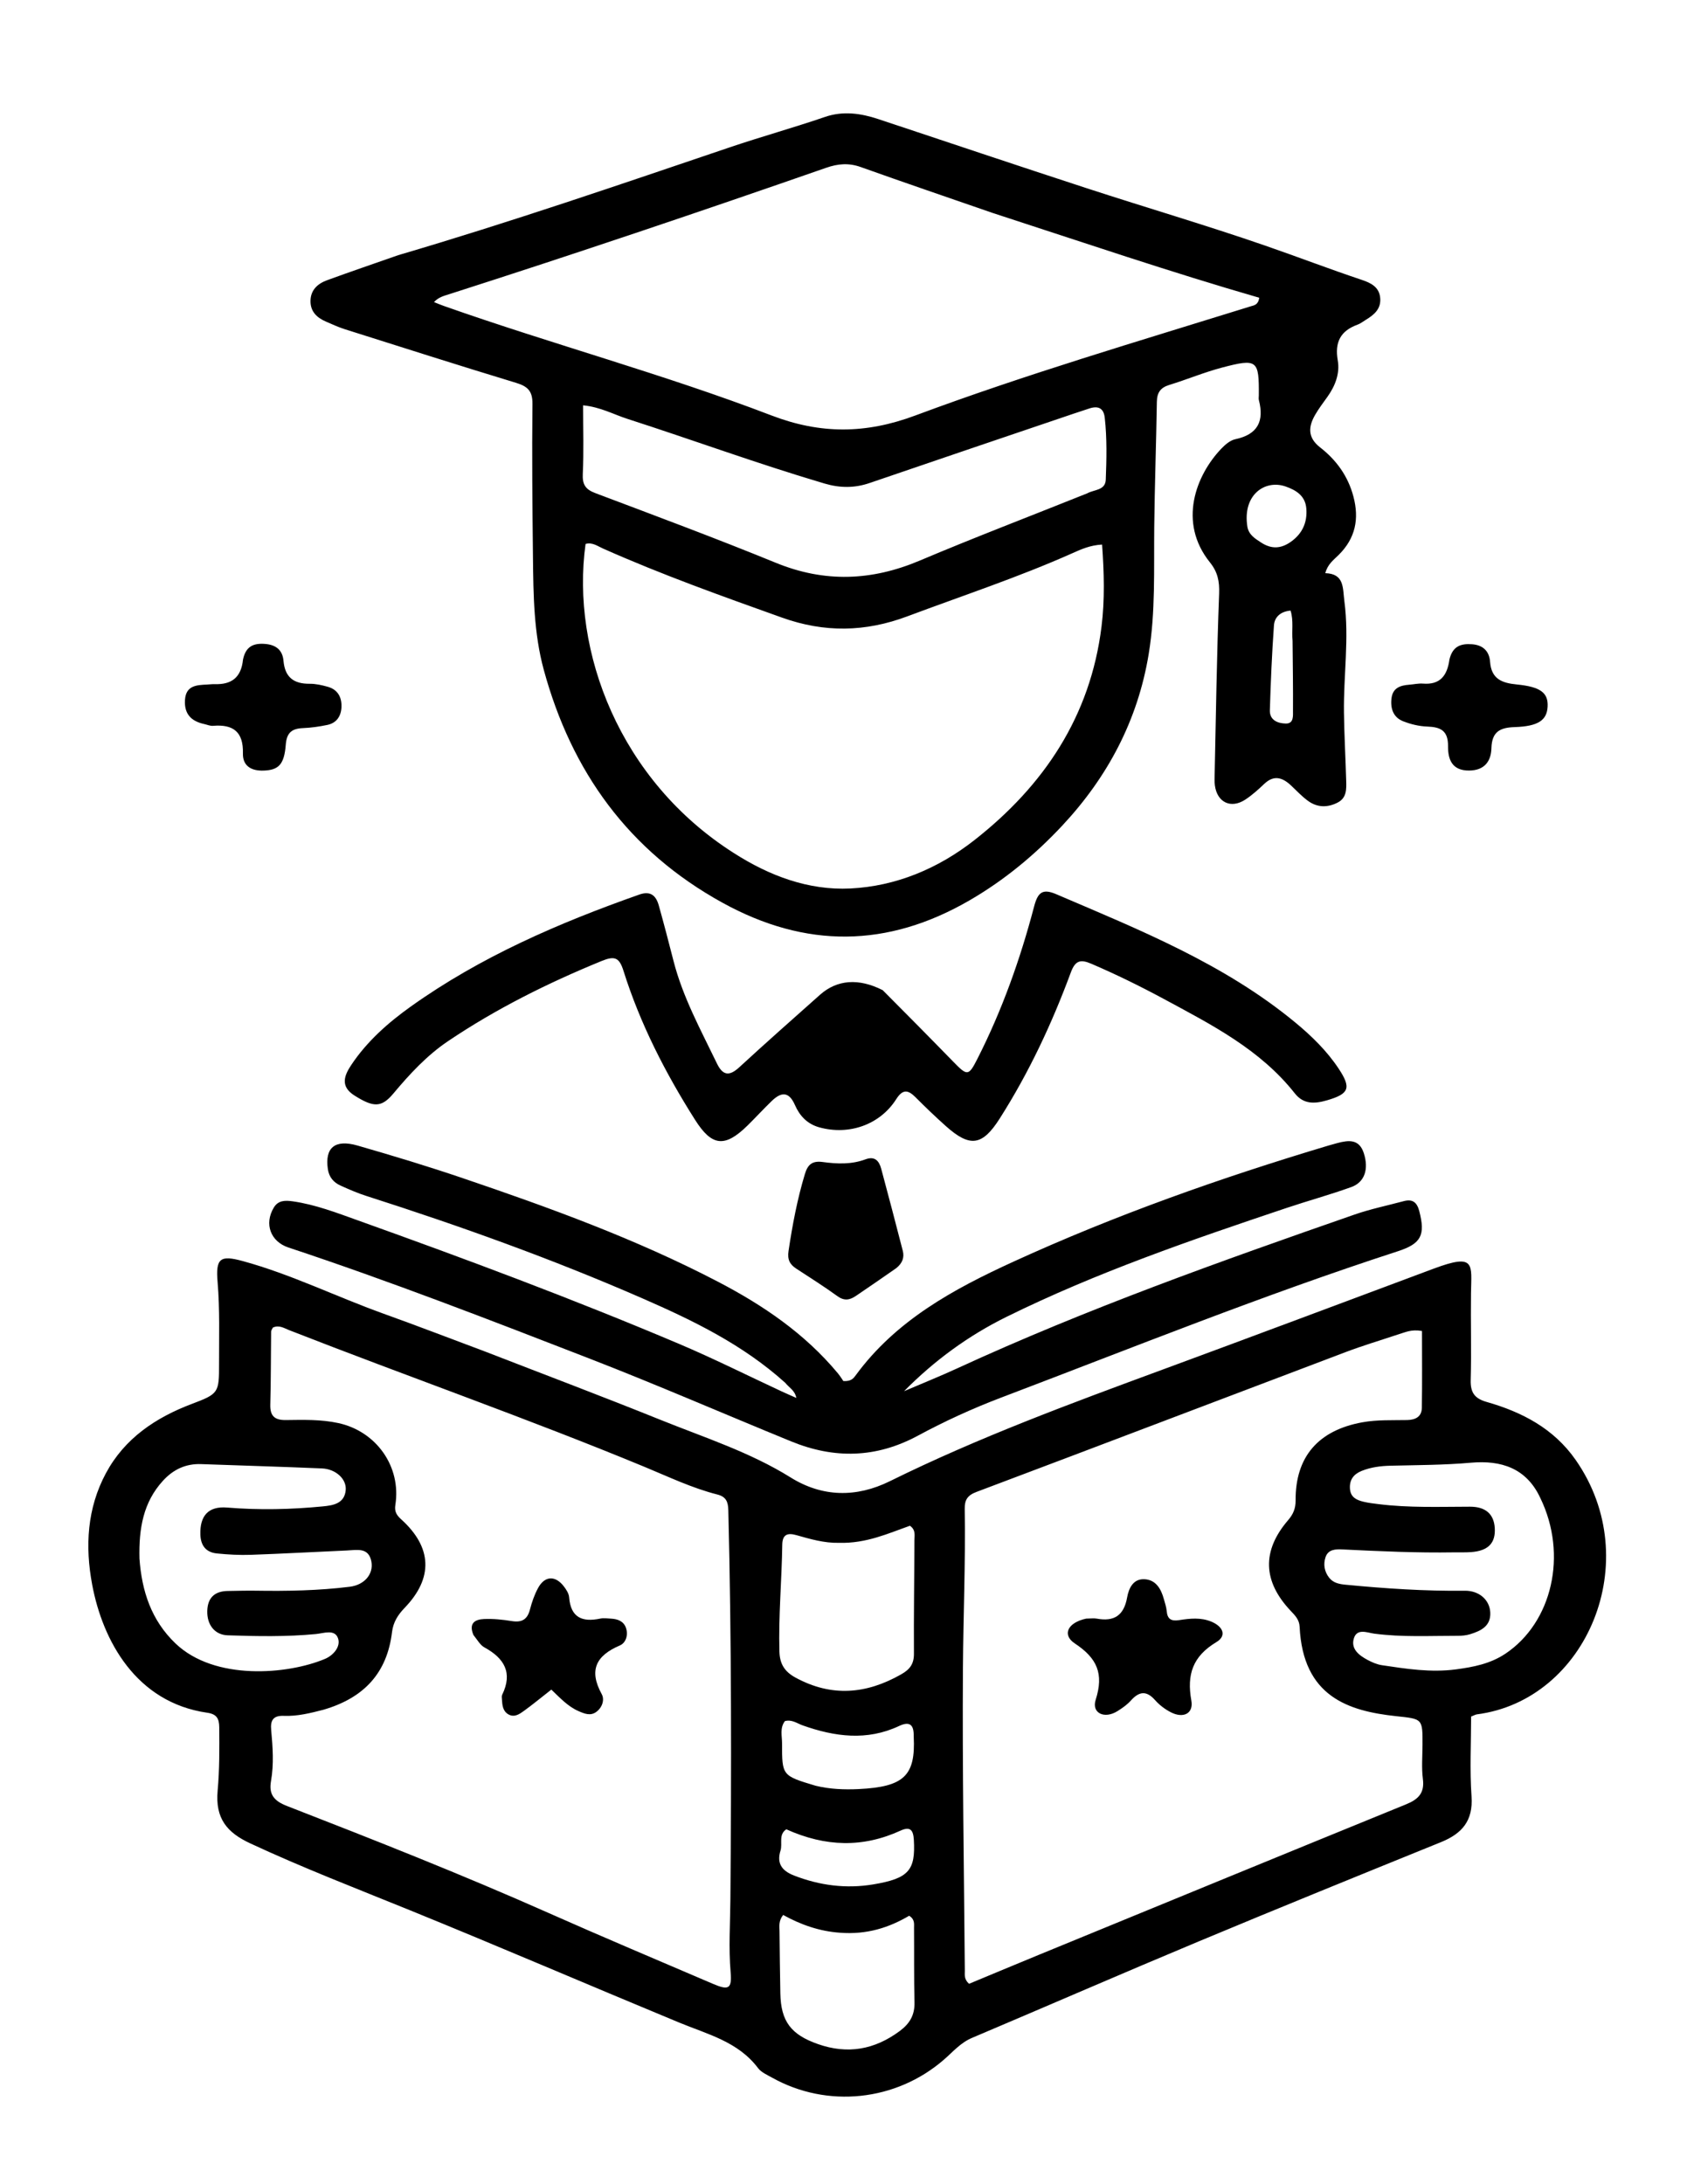 <svg version="1.1" id="Layer_1" xmlns="http://www.w3.org/2000/svg" xmlns:xlink="http://www.w3.org/1999/xlink" x="0px" y="0px"
	 width="100%" viewBox="0 0 544 704" enable-background="new 0 0 544 704" xml:space="preserve">
<path fill="#000000" opacity="1" stroke="none" 
	d="
M156.316,435.577 
	C175.46,443.006 194.318,450.11 213.004,457.643 
	C227.185,463.359 241.806,468.024 254.965,476.217 
	C265.147,482.557 276.108,482.765 286.956,477.409 
	C315.537,463.301 345.386,452.314 375.239,441.316 
	C404.299,430.61 433.295,419.731 462.311,408.906 
	C475.914,403.831 474.473,407.494 474.346,416.77 
	C474.219,426.1 474.508,435.439 474.251,444.765 
	C474.14,448.782 475.448,450.74 479.385,451.863 
	C490.825,455.125 501.032,460.434 508.101,470.56 
	C530.766,503.025 511.671,548.015 476.239,552.565 
	C475.767,552.626 475.324,552.909 474.382,553.278 
	C474.382,561.763 473.916,570.419 474.518,579 
	C475.071,586.881 471.44,591.003 464.672,593.748 
	C438.585,604.326 412.499,614.909 386.523,625.755 
	C362.09,635.957 337.809,646.525 313.425,656.847 
	C309.743,658.406 307.272,661.349 304.401,663.84 
	C288.947,677.253 266.79,679.614 248.955,669.65 
	C247.361,668.759 245.478,667.952 244.438,666.572 
	C237.995,658.028 228.125,655.676 218.966,651.885 
	C190.039,639.909 161.278,627.527 132.276,615.736 
	C114.997,608.711 97.595,602.016 80.67,594.135 
	C73.228,590.67 69.36,586.159 70.184,577.119 
	C70.793,570.434 70.761,563.514 70.697,556.692 
	C70.67,553.9 69.838,552.473 66.856,552.046 
	C43.819,548.745 33.115,528.759 29.735,510.819 
	C27.388,498.367 28.087,486.135 34.155,474.836 
	C40.194,463.592 50.208,456.894 61.956,452.466 
	C70.471,449.257 70.663,448.888 70.638,439.689 
	C70.614,430.863 70.913,422.039 70.167,413.21 
	C69.52,405.546 70.989,404.472 78.282,406.463 
	C93.918,410.733 108.454,417.959 123.652,423.411 
	C134.467,427.291 145.192,431.419 156.316,435.577 
M104.306,551.073 
	C100.106,552.165 95.859,553.22 91.512,553.045 
	C87.979,552.902 87.167,554.613 87.444,557.604 
	C87.95,563.086 88.348,568.577 87.391,574.047 
	C86.634,578.373 88.344,580.466 92.544,582.099 
	C120.795,593.08 148.993,604.197 176.711,616.499 
	C194.37,624.336 212.181,631.833 229.942,639.44 
	C234.988,641.601 236.057,641.008 235.599,635.651 
	C234.93,627.82 235.463,620.033 235.526,612.215 
	C235.86,570.392 235.907,528.566 234.857,486.747 
	C234.789,484.033 234.127,482.414 231.315,481.701 
	C223.208,479.645 215.654,476.026 207.976,472.849 
	C170.107,457.181 131.416,443.665 93.266,428.737 
	C91.642,428.101 89.985,426.958 87.986,427.905 
	C87.795,428.334 87.431,428.775 87.425,429.22 
	C87.327,437.05 87.379,444.884 87.16,452.71 
	C87.057,456.41 88.569,457.747 92.178,457.704 
	C97.828,457.637 103.484,457.462 109.098,458.678 
	C121.353,461.334 129.428,472.702 127.49,485.053 
	C127.156,487.182 127.865,488.348 129.385,489.721 
	C139.375,498.744 139.764,508.63 130.469,518.251 
	C128.284,520.513 126.793,522.896 126.418,526.021 
	C124.852,539.049 117.583,547.199 104.306,551.073 
M450.564,430.199 
	C445.036,432.048 439.439,433.714 433.991,435.774 
	C394.284,450.788 354.622,465.92 314.889,480.866 
	C311.987,481.957 311.044,483.433 311.091,486.313 
	C311.376,503.472 310.625,520.624 310.514,537.774 
	C310.302,570.254 310.86,602.739 311.121,635.222 
	C311.131,636.503 310.816,637.916 312.487,639.409 
	C319.848,636.353 327.464,633.159 335.104,630.024 
	C374.535,613.843 413.96,597.646 453.427,581.556 
	C457.302,579.976 459.424,577.968 458.833,573.41 
	C458.366,569.804 458.696,566.091 458.711,562.425 
	C458.748,553.847 458.734,554.067 450.165,553.143 
	C434.816,551.489 420.151,546.852 419.085,524.321 
	C418.978,522.067 417.65,520.723 416.262,519.261 
	C407.181,509.697 406.857,499.875 415.385,489.959 
	C416.999,488.083 417.805,486.205 417.786,483.676 
	C417.679,469.525 425.125,461.007 439.296,458.433 
	C444.115,457.557 448.922,457.8 453.74,457.703 
	C456.475,457.649 458.452,456.62 458.498,453.759 
	C458.63,445.507 458.545,437.252 458.545,428.998 
	C454.996,428.378 453.194,429.433 450.564,430.199 
M44.972,502.372 
	C45.732,512.802 48.746,522.198 56.584,529.701 
	C69.222,541.799 92.808,539.736 104.802,534.686 
	C107.439,533.576 109.946,530.782 109,528.044 
	C107.955,525.018 104.369,526.439 101.856,526.679 
	C92.382,527.583 82.895,527.409 73.417,527.087 
	C69.219,526.944 66.715,523.669 66.836,519.235 
	C66.952,514.994 69.215,512.856 73.446,512.796 
	C76.443,512.754 79.441,512.659 82.436,512.704 
	C92.593,512.859 102.741,512.69 112.828,511.428 
	C117.51,510.842 120.499,507.355 119.76,503.336 
	C118.889,498.602 115.027,499.612 111.804,499.751 
	C101.498,500.195 91.197,500.785 80.888,501.143 
	C77.243,501.27 73.564,501.067 69.932,500.7 
	C66.459,500.348 64.732,498.214 64.614,494.632 
	C64.415,488.612 67.143,485.407 73.23,485.909 
	C83.56,486.76 93.847,486.533 104.121,485.532 
	C107.367,485.216 111.102,484.66 111.483,480.265 
	C111.791,476.713 108.278,473.486 103.814,473.296 
	C90.843,472.742 77.864,472.378 64.889,471.904 
	C59.878,471.721 55.843,473.649 52.516,477.303 
	C46.256,484.177 44.728,492.524 44.972,502.372 
M496.693,482.814 
	C492.219,473.169 484.034,470.6 474.335,471.453 
	C465.685,472.215 457.026,472.216 448.366,472.422 
	C445.19,472.498 442.047,472.901 439.084,474.098 
	C436.533,475.129 435.084,476.946 435.318,479.901 
	C435.535,482.632 437.467,483.49 439.641,484.023 
	C441.246,484.418 442.909,484.599 444.555,484.805 
	C454.345,486.029 464.18,485.645 474.007,485.63 
	C479.058,485.622 481.738,488.01 482.011,492.514 
	C482.305,497.37 479.888,499.864 474.371,500.27 
	C472.546,500.404 470.706,500.32 468.873,500.35 
	C456.87,500.546 444.888,499.994 432.905,499.405 
	C430.742,499.299 428.304,499.338 427.444,501.889 
	C426.671,504.184 427.047,506.53 428.602,508.513 
	C429.947,510.229 431.872,510.585 433.935,510.783 
	C446.704,512.005 459.483,512.875 472.326,512.717 
	C476.964,512.66 480.367,515.658 480.561,519.733 
	C480.772,524.145 477.521,525.669 474.042,526.739 
	C472.791,527.124 471.415,527.248 470.097,527.246 
	C461.107,527.233 452.112,527.738 443.135,526.549 
	C440.941,526.259 437.622,524.751 436.591,528.025 
	C435.508,531.464 438.229,533.532 440.975,535.009 
	C442.423,535.788 444.028,536.481 445.635,536.721 
	C453.522,537.9 461.387,539.137 469.449,538.071 
	C475.135,537.319 480.588,536.261 485.455,533.004 
	C500.486,522.947 505.618,501.142 496.693,482.814 
M270.54,497.276 
	C265.8,497.387 261.313,496.076 256.826,494.804 
	C254.009,494.006 252.301,494.509 252.253,497.897 
	C252.089,509.385 251.009,520.846 251.337,532.354 
	C251.448,536.277 252.988,538.785 256.479,540.691 
	C268.137,547.055 279.372,546.065 290.634,539.647 
	C293.433,538.053 294.732,536.297 294.712,533.001 
	C294.635,520.838 294.835,508.673 294.864,496.509 
	C294.868,494.946 295.388,493.131 293.421,491.775 
	C286.374,494.258 279.341,497.523 270.54,497.276 
M270.811,622.943 
	C264.291,622.49 258.231,620.376 252.539,617.219 
	C250.995,619.174 251.355,620.886 251.369,622.488 
	C251.425,629.15 251.515,635.811 251.635,642.471 
	C251.798,651.522 255.076,655.796 263.758,658.841 
	C273.355,662.206 282.017,660.65 290.14,654.628 
	C293.373,652.231 294.992,649.46 294.893,645.377 
	C294.699,637.385 294.806,629.385 294.745,621.389 
	C294.735,620.114 295.058,618.667 293.177,617.477 
	C286.743,621.262 279.582,623.635 270.811,622.943 
M263.011,575.572 
	C267.585,576.687 272.236,576.87 276.907,576.644 
	C291.495,575.938 295.266,572.341 294.646,559.797 
	C294.638,559.63 294.635,559.463 294.636,559.297 
	C294.649,555.823 293.235,554.758 289.942,556.306 
	C279.565,561.184 269.201,559.789 258.85,556.125 
	C257.026,555.48 255.347,554.12 253.102,554.743 
	C251.416,556.955 252.191,559.534 252.187,561.936 
	C252.171,572.335 252.216,572.335 263.011,575.572 
M253.552,589.611 
	C250.962,591.355 252.4,594.212 251.684,596.485 
	C250.402,600.555 252.091,602.971 256.045,604.51 
	C264.324,607.732 272.856,608.819 281.527,607.381 
	C293.134,605.457 295.239,602.786 294.684,593.014 
	C294.505,589.867 293.534,588.6 290.399,590.035 
	C278.29,595.579 266.25,595.322 253.552,589.611 
z"/>
<path fill="#000000" opacity="1" stroke="none" 
	d="
M128.405,82.247 
	C164.573,71.62 199.842,59.496 235.159,47.541 
	C245.41,44.071 255.83,41.181 266.063,37.679 
	C271.825,35.708 277.551,36.5 283.204,38.378 
	C305.635,45.832 328.04,53.366 350.512,60.694 
	C369.661,66.938 389.003,72.605 408.033,79.184 
	C418.404,82.77 428.666,86.709 439.084,90.193 
	C441.996,91.167 444.774,92.45 445.074,96.094 
	C445.366,99.643 443.03,101.509 440.374,103.123 
	C439.52,103.642 438.711,104.297 437.789,104.631 
	C432.259,106.639 430.352,110.279 431.386,116.2 
	C432.111,120.351 430.561,124.406 428.033,127.925 
	C426.674,129.817 425.259,131.687 424.094,133.697 
	C421.858,137.556 421.638,141.049 425.681,144.195 
	C430.914,148.267 434.67,153.408 436.424,160.011 
	C438.35,167.26 437.084,173.473 431.719,178.822 
	C430.098,180.438 428.11,181.827 427.363,184.741 
	C433.581,184.927 432.958,189.546 433.521,193.818 
	C435.103,205.819 433.213,217.767 433.38,229.736 
	C433.481,237.052 433.896,244.364 434.103,251.68 
	C434.178,254.356 434.278,257.159 431.373,258.666 
	C428.156,260.334 424.868,260.322 421.908,258.219 
	C419.893,256.788 418.178,254.927 416.365,253.218 
	C413.614,250.626 410.852,249.656 407.682,252.656 
	C405.752,254.482 403.753,256.302 401.537,257.745 
	C396.898,260.765 392.486,258.615 391.758,253.157 
	C391.67,252.499 391.638,251.826 391.652,251.162 
	C392.089,231.211 392.36,211.254 393.127,191.316 
	C393.28,187.336 392.631,184.328 390.17,181.273 
	C379.753,168.344 385.652,153.15 393.84,144.603 
	C395.078,143.312 396.693,141.916 398.345,141.567 
	C405.552,140.045 407.715,135.778 405.948,128.973 
	C405.826,128.505 405.92,127.978 405.924,127.478 
	C406.018,116.049 405.456,115.486 394.109,118.463 
	C388.325,119.981 382.763,122.324 377.034,124.078 
	C374.178,124.952 373.094,126.582 373.047,129.513 
	C372.832,142.978 372.349,156.44 372.202,169.906 
	C372.053,183.555 372.642,197.243 370.42,210.781 
	C366.918,232.12 357.177,250.468 342.521,266.131 
	C333.751,275.503 323.916,283.664 312.683,290.176 
	C286.161,305.552 259.791,305.735 232.953,290.952 
	C202.713,274.295 184.293,248.708 175.347,215.886 
	C172.13,204.085 171.993,191.852 171.862,179.697 
	C171.683,163.205 171.51,146.709 171.701,130.218 
	C171.75,126.003 170.137,124.525 166.398,123.39 
	C147.933,117.786 129.547,111.92 111.148,106.098 
	C109.092,105.447 107.119,104.521 105.13,103.668 
	C102.162,102.394 100.053,100.397 100.127,96.914 
	C100.201,93.421 102.469,91.426 105.424,90.341 
	C112.923,87.589 120.494,85.03 128.405,82.247 
M236.569,274.906 
	C248.046,282.265 260.645,287.031 274.215,286.37 
	C288.956,285.652 302.519,279.936 314.15,270.834 
	C336.635,253.237 351.622,230.881 355.203,201.954 
	C356.278,193.273 356.03,184.52 355.383,175.527 
	C351.473,175.728 348.593,177.068 345.761,178.329 
	C328.398,186.059 310.362,191.999 292.591,198.655 
	C279.021,203.738 265.86,203.956 252.201,199.077 
	C232.754,192.13 213.319,185.197 194.436,176.797 
	C192.685,176.018 190.978,174.687 188.824,175.324 
	C184.04,209.956 199.852,251.566 236.569,274.906 
M319.998,68.606 
	C305.842,63.701 291.657,58.879 277.549,53.839 
	C273.687,52.459 270.211,52.758 266.42,54.077 
	C226.003,68.147 185.455,81.827 144.694,94.873 
	C143.095,95.385 141.388,95.793 139.949,97.376 
	C141.303,97.906 142.216,98.296 143.151,98.625 
	C178.174,110.976 214.115,120.63 248.795,133.915 
	C264.637,139.983 279.203,139.866 295.131,133.931 
	C330.682,120.685 367.122,109.984 403.353,98.721 
	C404.414,98.391 405.709,98.317 406.068,95.971 
	C377.445,87.706 349.16,78.086 319.998,68.606 
M350.609,159.006 
	C352.786,157.767 356.438,158.129 356.573,154.602 
	C356.829,147.957 356.988,141.292 356.246,134.653 
	C355.9,131.551 354.149,130.74 351.357,131.631 
	C349.612,132.187 347.876,132.767 346.142,133.355 
	C324.246,140.781 302.339,148.174 280.467,155.668 
	C275.554,157.351 270.889,157.33 265.847,155.841 
	C244.455,149.526 223.524,141.834 202.307,135.005 
	C197.854,133.572 193.612,131.186 188.032,130.646 
	C188.032,138.469 188.272,145.608 187.928,152.718 
	C187.762,156.138 188.759,157.726 191.959,158.933 
	C211.421,166.275 230.928,173.524 250.177,181.398 
	C265.929,187.841 281.094,187.242 296.614,180.678 
	C314.236,173.225 332.129,166.412 350.609,159.006 
M402.243,169.808 
	C402.702,172.382 404.704,173.589 406.664,174.868 
	C409.96,177.018 413.046,176.927 416.309,174.593 
	C420.073,171.902 421.599,168.258 421.239,163.878 
	C420.912,159.903 418.122,158.035 414.535,156.791 
	C407.949,154.506 400.577,159.438 402.243,169.808 
M416.806,206.569 
	C416.507,203.35 417.173,200.027 416.165,196.805 
	C412.823,197.101 410.989,198.97 410.803,201.569 
	C410.152,210.678 409.762,219.809 409.486,228.938 
	C409.389,232.171 412.1,233.174 414.638,233.209 
	C417.257,233.244 416.931,230.697 416.944,229.005 
	C416.997,221.854 416.88,214.702 416.806,206.569 
z"/>
<path fill="#000000" opacity="1" stroke="none" 
	d="
M253.207,445.697 
	C239.506,433.343 223.427,425.586 207.091,418.454 
	C178.073,405.785 148.287,395.113 118.13,385.472 
	C115.283,384.562 112.521,383.352 109.792,382.121 
	C107.554,381.111 106.1,379.403 105.722,376.83 
	C104.712,369.948 107.962,367.123 115.298,369.232 
	C126.653,372.498 137.975,375.922 149.162,379.719 
	C177.243,389.25 205.095,399.354 231.488,413.102 
	C246.116,420.721 259.513,429.818 270.15,442.597 
	C270.996,443.613 271.685,444.761 271.953,445.143 
	C274.486,445.264 275.221,444.26 275.886,443.351 
	C288.874,425.59 307.446,415.506 326.797,406.656 
	C359.708,391.605 393.759,379.585 428.409,369.222 
	C429.366,368.936 430.329,368.669 431.296,368.415 
	C434.929,367.46 438.315,367.077 439.798,371.729 
	C441.411,376.789 440.103,381.038 435.755,382.605 
	C428.87,385.087 421.791,387.022 414.848,389.35 
	C384.208,399.626 353.638,410.109 324.58,424.433 
	C312.293,430.489 301.31,438.507 291.528,448.404 
	C297.262,445.95 303.057,443.627 308.721,441.021 
	C350.384,421.851 393.531,406.519 436.786,391.473 
	C441.957,389.674 447.37,388.567 452.672,387.144 
	C455.534,386.376 456.944,387.557 457.675,390.385 
	C459.672,398.102 458.311,400.849 450.71,403.315 
	C407.444,417.353 365.271,434.365 322.775,450.49 
	C313.61,453.968 304.613,458.086 295.986,462.741 
	C282.514,470.009 269.011,470.257 255.157,464.597 
	C233.423,455.718 211.885,446.337 189.999,437.852 
	C157.867,425.395 125.726,412.932 92.995,402.084 
	C87.238,400.176 85.149,394.497 88.27,389.254 
	C89.701,386.849 91.952,386.859 94.418,387.21 
	C101.738,388.253 108.575,390.905 115.467,393.37 
	C150.283,405.824 184.928,418.737 218.983,433.156 
	C230.17,437.893 241.05,443.355 252.074,448.478 
	C253.529,449.154 255.004,449.786 256.785,450.578 
	C256.329,448.138 254.512,447.32 253.207,445.697 
z"/>
<path fill="#000000" opacity="1" stroke="none" 
	d="
M284.64,319.146 
	C292.404,326.95 299.904,334.503 307.325,342.131 
	C311.949,346.884 312.317,346.909 315.205,341.224 
	C323.154,325.572 329.012,309.112 333.463,292.182 
	C334.658,287.636 336.161,286.313 340.602,288.215 
	C367.547,299.752 394.825,310.66 417.765,329.631 
	C423.038,333.992 427.939,338.783 431.733,344.534 
	C435.82,350.728 435,352.585 427.92,354.644 
	C423.966,355.793 420.378,356.012 417.527,352.401 
	C406.346,338.237 390.687,330.279 375.288,321.975 
	C367.664,317.864 359.894,314.058 351.925,310.635 
	C348.422,309.131 346.739,309.552 345.302,313.437 
	C339.227,329.863 331.823,345.677 322.395,360.49 
	C316.772,369.324 312.809,369.932 304.97,362.928 
	C301.617,359.933 298.368,356.815 295.194,353.632 
	C292.746,351.179 291.049,351.063 288.998,354.284 
	C283.727,362.559 273.742,366.01 264.183,363.357 
	C260.288,362.276 257.847,359.612 256.348,356.187 
	C254.355,351.632 251.842,351.978 248.821,354.902 
	C246.194,357.444 243.724,360.147 241.117,362.711 
	C233.741,369.965 229.584,369.531 224.14,360.947 
	C214.558,345.837 206.432,330.001 201.048,312.898 
	C199.697,308.604 198.215,308.02 194.003,309.743 
	C176.679,316.83 160.011,325.119 144.485,335.575 
	C137.68,340.159 132.11,346.177 126.85,352.459 
	C123.008,357.048 120.439,356.974 114.291,353.097 
	C109.527,350.093 111.117,346.493 113.258,343.275 
	C118.296,335.702 125.091,329.685 132.407,324.464 
	C154.973,308.36 180.16,297.497 206.162,288.331 
	C209.831,287.038 211.563,288.724 212.444,291.868 
	C214.103,297.791 215.656,303.745 217.181,309.705 
	C220.18,321.434 225.975,331.968 231.18,342.76 
	C233.064,346.668 235.161,346.973 238.393,343.997 
	C246.965,336.101 255.706,328.387 264.415,320.641 
	C269.907,315.757 276.863,315.196 284.64,319.146 
z"/>
<path fill="#000000" opacity="1" stroke="none" 
	d="
M289,408.752 
	C284.475,411.916 280.225,414.816 275.971,417.71 
	C274.032,419.028 272.246,419.363 270.079,417.8 
	C265.772,414.694 261.286,411.833 256.829,408.942 
	C254.664,407.538 253.856,405.992 254.282,403.162 
	C255.542,394.785 257.1,386.507 259.556,378.388 
	C260.473,375.357 261.913,374.072 265.299,374.534 
	C269.895,375.161 274.586,375.361 279.09,373.674 
	C282.079,372.553 283.478,374.16 284.165,376.724 
	C286.526,385.526 288.857,394.336 291.12,403.163 
	C291.654,405.245 291.051,407.114 289,408.752 
z"/>
<path fill="#000000" opacity="1" stroke="none" 
	d="
M78.359,212.603 
	C79.245,208.365 81.676,207.268 85.415,207.544 
	C89.029,207.81 91.114,209.559 91.415,212.981 
	C91.882,218.298 94.712,220.431 99.843,220.39 
	C101.805,220.374 103.818,220.83 105.724,221.368 
	C108.905,222.266 110.223,224.72 110.115,227.837 
	C110.013,230.76 108.594,233.017 105.573,233.652 
	C102.982,234.196 100.324,234.572 97.682,234.684 
	C94.103,234.837 92.444,236.14 92.147,240.054 
	C91.66,246.498 89.755,248.196 85.032,248.373 
	C81.03,248.522 78.23,246.877 78.332,242.815 
	C78.508,235.862 75.192,233.407 68.713,233.946 
	C67.76,234.025 66.762,233.567 65.786,233.355 
	C61.636,232.454 59.37,230.083 59.647,225.634 
	C59.941,220.915 63.386,220.806 66.819,220.639 
	C67.651,220.599 68.484,220.483 69.313,220.509 
	C74.561,220.674 77.77,218.46 78.359,212.603 
z"/>
<path fill="#000000" opacity="1" stroke="none" 
	d="
M467.398,212.538 
	C468.432,208.297 471.042,207.384 474.671,207.65 
	C478.349,207.92 480.254,210.01 480.498,213.307 
	C480.912,218.902 484.371,220.152 489.135,220.618 
	C496.844,221.372 499.296,223.348 499.052,227.792 
	C498.812,232.154 495.998,234.106 488.459,234.353 
	C483.762,234.507 481.078,235.776 480.933,241.159 
	C480.824,245.226 478.828,248.312 473.771,248.361 
	C468.125,248.416 466.907,244.63 466.945,240.525 
	C466.992,235.478 464.549,234.332 460.222,234.181 
	C457.616,234.089 454.918,233.441 452.481,232.483 
	C449.28,231.225 448.321,228.386 448.709,225.092 
	C449.108,221.714 451.53,220.912 454.4,220.697 
	C455.891,220.585 457.396,220.22 458.866,220.337 
	C464.301,220.77 466.671,217.89 467.398,212.538 
z"/>
<path fill="#000000" opacity="1" stroke="none" 
	d="
M152.67,526.987 
	C151.021,523.075 153.307,521.961 156.058,521.841 
	C159.027,521.711 162.056,522.017 164.999,522.496 
	C168.216,523.02 170.04,522.044 170.882,518.808 
	C171.506,516.412 172.332,513.998 173.511,511.834 
	C175.659,507.894 179.048,507.726 181.802,511.295 
	C182.594,512.321 183.432,513.605 183.527,514.828 
	C184.038,521.388 187.76,522.916 193.549,521.701 
	C194.663,521.467 195.876,521.652 197.04,521.714 
	C199.164,521.827 201.088,522.523 201.841,524.661 
	C202.651,526.963 201.85,529.514 199.876,530.356 
	C192.219,533.624 189.794,538.324 194.03,546.036 
	C195.037,547.87 194.193,550.425 192.21,551.828 
	C190.345,553.147 188.407,552.329 186.525,551.504 
	C183.102,550.006 180.616,547.267 177.78,544.584 
	C174.706,546.992 171.913,549.302 168.983,551.424 
	C167.534,552.473 165.872,553.671 163.938,552.564 
	C162.123,551.525 161.973,549.604 161.857,547.751 
	C161.826,547.255 161.73,546.677 161.93,546.266 
	C165.416,539.129 162.6,534.48 156.202,530.977 
	C154.828,530.225 153.947,528.572 152.67,526.987 
z"/>
<path fill="#000000" opacity="1" stroke="none" 
	d="
M350.258,521.705 
	C351.713,521.693 352.741,521.536 353.707,521.715 
	C359.309,522.749 362.429,520.648 363.459,514.885 
	C363.984,511.952 365.408,508.759 369.161,509.013 
	C372.782,509.259 374.409,512.153 375.301,515.394 
	C375.654,516.676 376.111,517.962 376.221,519.272 
	C376.443,521.919 377.734,522.583 380.248,522.192 
	C383.696,521.655 387.198,521.268 390.593,522.673 
	C394.489,524.286 395.611,527.259 392.248,529.271 
	C384.637,533.824 382.648,539.711 384.166,548.12 
	C384.924,552.318 381.577,553.952 377.566,551.896 
	C375.68,550.929 373.865,549.553 372.463,547.969 
	C369.647,544.79 367.299,545.175 364.653,548.127 
	C363.453,549.466 361.897,550.544 360.359,551.513 
	C356.168,554.15 351.932,552.193 353.32,547.857 
	C356.008,539.457 353.784,534.464 346.611,529.722 
	C342.395,526.934 344.268,522.981 350.258,521.705 
z"/>
</svg>